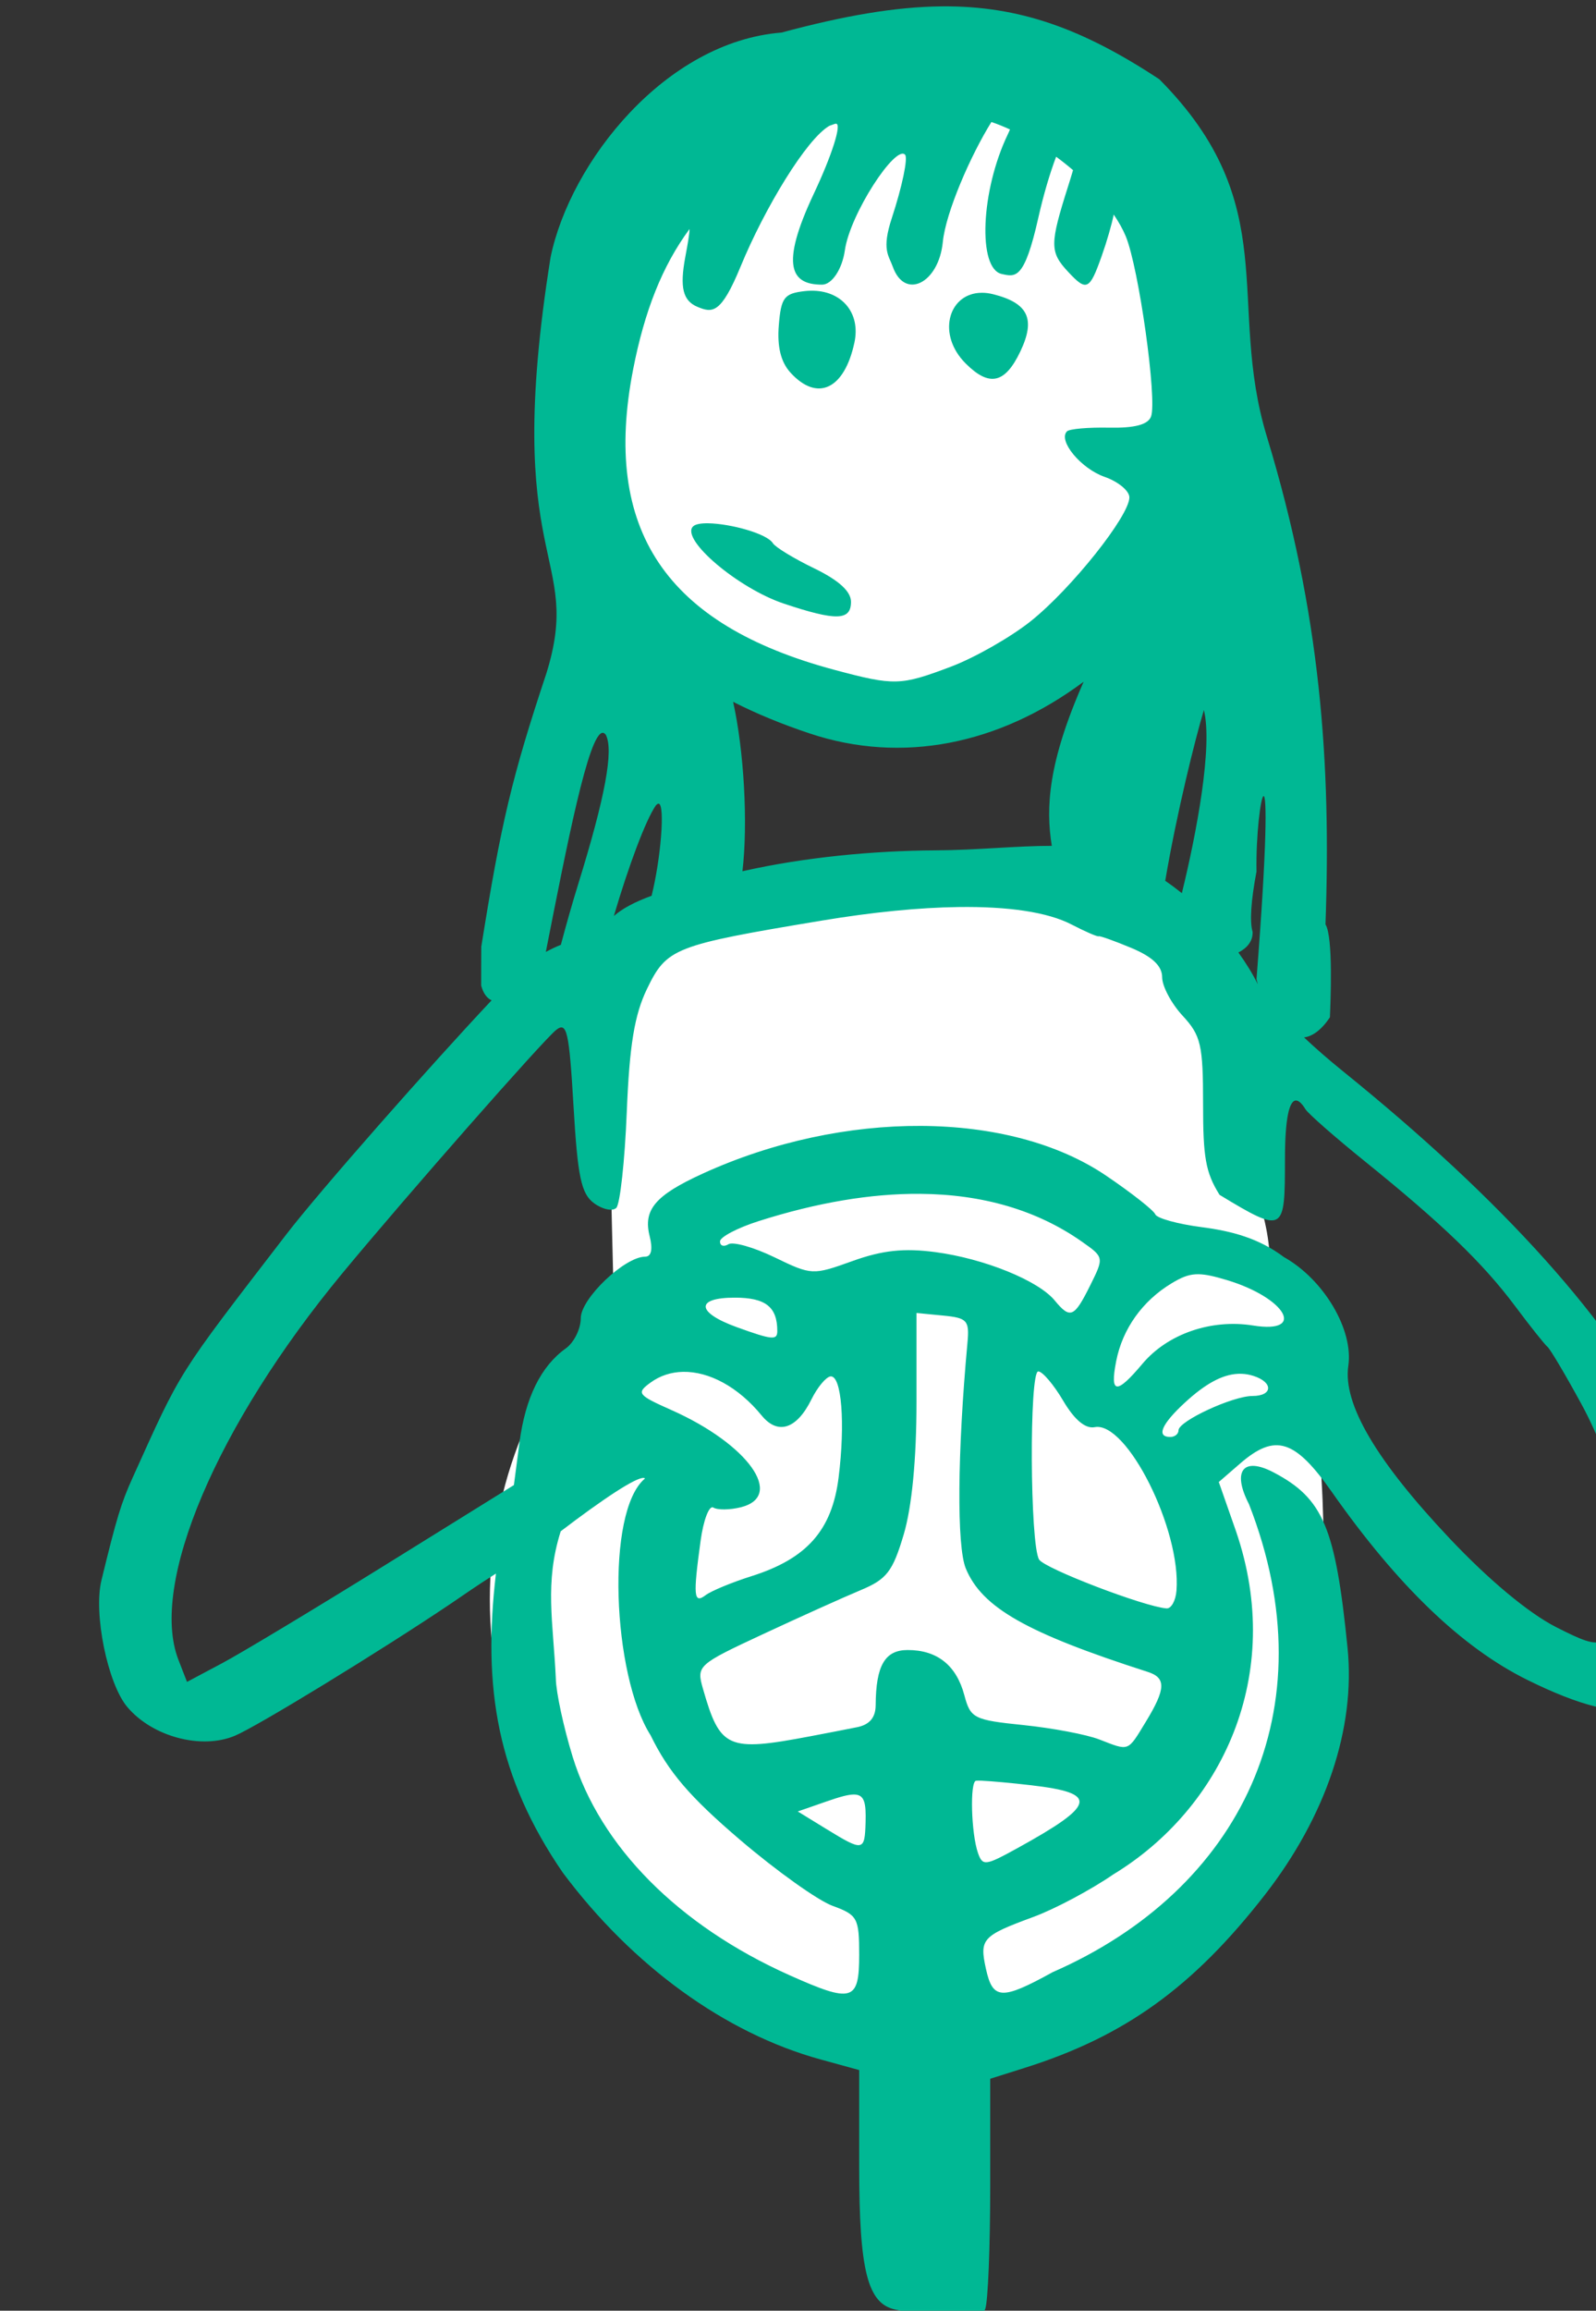 <?xml version="1.0" ?><svg height="177.838mm" viewBox="0 0 122.933 177.838" width="122.933mm" xmlns="http://www.w3.org/2000/svg">
    <rect x="0" y="0" width="122.933" height="177.838" fill="#333333" stroke="none"/>
    <path color="#000" d="m 18554.356,1196.413 c -48.668,2e-4 -88.12,40.715 -88.12,90.941 0,50.225 39.452,90.94 88.12,90.94 48.666,-10e-5 88.118,-40.715 88.119,-90.94 0,-50.225 -39.453,-90.94 -88.119,-90.941 z m 0.482,231.79 c -66.614,-0.564 -83.769,24.745 -83.962,46.683 -0.127,14.331 0.645,47.647 1.334,74.764 -23.024,23.302 -35.982,55.063 -35.983,88.203 0,68.516 54.271,124.06 121.219,124.06 66.949,-3e-4 121.223,-55.544 121.221,-124.06 0,-27.026 0.36,-70.476 -15.577,-92.026 0.564,-23.423 -7.955,-29.082 -7.991,-43.26 -0.1,-40.258 -21.566,-71.893 -93.659,-74.23 -2.253,-0.073 -4.452,-0.117 -6.602,-0.135 z" fill="#FFFFFF" overflow="visible" paint-order="fill markers stroke" transform="translate(-134.318,-63.727) matrix(0.265,0,0,0.265,-4713.551,-247.209)"/>
    <path d="m 18839.41,1145.639 c -13.515,0.116 -28.501,2.726 -46.656,7.611 v 0 c -33.741,2.663 -61.36,37.541 -67.104,65.207 -14.429,90.274 9.747,85.686 -1.236,120.92 -9.969,29.971 -13.163,43.368 -18.912,79.357 -0.03,4.031 -0.03,7.749 -0.03,11.303 0.646,2.343 1.697,3.663 3.027,4.269 -17.533,18.616 -49.783,55.125 -59.777,68.117 -31.998,41.6 -30.174,38.712 -44.578,70.553 -3.341,7.388 -4.634,11.642 -9.053,29.785 -2.351,9.653 1.797,29.98 7.502,36.76 7.282,8.655 21.544,12.468 31.297,8.367 6.548,-2.753 42.096,-24.481 62.586,-38.252 4.651,-3.127 7.116,-4.962 13.279,-8.84 -3.909,33.29 0.392,59.134 19.482,86.91 20.262,27.085 47.176,46.573 74.801,54.172 l 11.307,3.109 v 28.141 c 0,30.154 2.43,39.716 10.523,41.418 2.721,0.572 7.087,1.492 9.705,2.045 9.967,2.108 15.01,1.429 16.405,-2.207 0.795,-2.071 1.445,-17.964 1.445,-35.318 v -31.555 l 10.115,-3.193 c 29.042,-9.166 48.858,-23.433 69.684,-50.178 17.833,-22.9 26.413,-48.477 24.072,-71.744 -3.519,-35.002 -7.056,-43.398 -21.482,-50.982 -8.866,-4.661 -12.159,-0.423 -7.17,9.226 23.436,59.889 -2.533,112.077 -57.073,135.918 -14.825,8.169 -17.407,8.039 -19.388,-0.981 -1.909,-8.69 -1.095,-9.582 13.779,-15.057 6.24,-2.297 16.714,-7.864 23.27,-12.373 31.367,-19.062 50.018,-57.771 35.634,-99.666 l -4.998,-14.279 6.182,-5.355 c 10.217,-8.852 15.912,-7.077 26.738,8.33 19.094,27.176 37.771,45.11 56.756,54.492 30.594,15.12 44.004,11.327 48.641,-13.771 2.697,-14.604 -1.233,-45.02 -7.397,-57.236 -16.626,-32.959 -48.084,-68.019 -95.025,-105.912 -4.025,-3.249 -7.769,-6.528 -11.121,-9.668 2.449,-0.324 5.013,-2.096 7.529,-5.854 0.168,-4.411 0.999,-23.255 -1.291,-26.986 1.666,-46.621 -1.372,-90.225 -17.031,-141.633 -11.86,-38.937 5.057,-67.228 -31.254,-103.787 -22.215,-14.648 -40.655,-21.378 -63.18,-21.184 z m 14.361,33.592 c 1.75,0.571 3.522,1.297 5.409,2.162 -0.206,0.463 -0.401,0.92 -0.631,1.398 -7.885,16.385 -8.799,39.031 -1.776,40.57 4.05,0.888 6.584,1.71 10.635,-16.309 1.511,-6.722 3.378,-12.994 5.182,-17.748 1.692,1.244 3.334,2.547 4.91,3.9 -0.407,1.397 -0.87,2.914 -1.395,4.568 -5.399,16.995 -5.4,19.187 -0.03,24.961 5.374,5.776 6.231,5.37 9.764,-4.615 1.54,-4.352 2.867,-8.987 3.49,-12.012 1.449,2.13 2.634,4.237 3.481,6.264 3.803,9.102 9.205,47.596 7.357,52.414 -0.897,2.34 -4.773,3.357 -12.225,3.207 -6.001,-0.121 -11.488,0.361 -12.197,1.07 -2.687,2.687 4.041,10.819 10.942,13.225 3.955,1.379 7.191,4.059 7.191,5.959 0,5.369 -16.899,26.564 -28.662,35.945 -5.834,4.653 -16.27,10.596 -23.19,13.211 -14.66,5.539 -16.444,5.588 -33.826,0.943 -49.149,-13.133 -67.663,-40.736 -58.555,-87.314 3.296,-16.858 8.432,-29.967 16.391,-40.732 -0.02,1.484 -0.492,4.124 -1.244,8.162 -1.648,8.849 -0.689,12.704 3.59,14.467 4.282,1.767 6.79,2.118 12.463,-11.664 7.003,-17.013 19.245,-37.232 25.865,-40.945 0.537,-0.203 1.071,-0.393 1.603,-0.57 0.1,-0.012 0.202,-0.033 0.297,-0.033 1.723,0 -1.177,9.142 -6.447,20.314 -10.026,21.261 -6.465,26.432 2.389,26.432 2.865,0 5.847,-4.497 6.627,-9.99 1.497,-10.539 14.731,-30.728 17.498,-27.754 0.892,0.958 -0.843,9.247 -3.856,18.422 -3.012,9.176 -0.906,10.77 0.297,14.137 3.468,9.711 13.344,4.813 14.531,-7.209 0.847,-8.579 8.081,-25.163 14.121,-34.836 z m -52.472,48.986 c -0.591,0.011 -1.197,0.05 -1.815,0.121 -5.956,0.682 -6.843,1.857 -7.507,9.934 -0.507,6.165 0.591,10.637 3.347,13.684 7.822,8.642 15.725,4.945 18.639,-8.711 1.856,-8.685 -3.81,-15.181 -12.664,-15.027 z m 49.789,0.6 c -0.334,0 -0.663,0.011 -0.983,0.037 -8.961,0.725 -12.095,12.216 -3.826,20.484 6.876,6.877 11.439,5.888 15.893,-3.453 4.511,-9.458 2.32,-14.083 -7.889,-16.645 -1.125,-0.283 -2.192,-0.418 -3.195,-0.424 z m -79.596,66.949 c -2.121,-0.035 -3.763,0.237 -4.443,0.916 -3.712,3.713 13.085,17.97 26.412,22.416 15.217,5.077 19.5,4.962 19.5,-0.525 0,-3.034 -3.559,-6.27 -10.695,-9.725 -5.884,-2.848 -11.286,-6.129 -12.002,-7.289 -1.752,-2.833 -12.406,-5.689 -18.772,-5.793 z m 109.098,46.006 c -10.398,23.526 -11.04,36.673 -9.262,47.67 -10.16,-0.014 -21.848,1.253 -33.629,1.311 -18.616,0.09 -38.428,2.073 -55.678,5.93 -0.221,0.05 -0.393,0.093 -0.613,0.143 1.656,-14.05 0.44,-35.113 -2.713,-49.213 6.751,3.437 14.185,6.501 22.366,9.221 26.62,8.851 54.891,3.298 79.529,-15.06 z m 34.945,8.219 c 2.591,10.544 -2.051,35.444 -6.402,53.193 -1.568,-1.249 -3.173,-2.455 -4.836,-3.586 3.373,-19.882 8.717,-41.221 11.238,-49.608 z m -174.713,6.625 c 0.303,0.01 0.592,0.194 0.869,0.57 2.337,4.489 -0.169,18.043 -8.037,43.43 -1.774,5.727 -3.467,11.71 -5.023,17.574 -1.422,0.557 -2.921,1.277 -4.373,2.068 6.158,-31.214 12.46,-63.751 16.564,-63.643 z m 192.076,18.377 c 0.885,0.01 1.088,12.87 -2.072,53.189 0.113,0.491 0.252,0.975 0.383,1.461 -1.445,-2.934 -3.364,-6.063 -5.641,-9.229 2.544,-1.29 4.247,-3.341 4.123,-5.988 -0.865,-2.918 -0.489,-8.975 1.135,-17.516 -0.191,-10.583 1.241,-21.924 2.072,-21.918 z m -175.968,2.207 c 0.06,-0.011 0.129,-0.01 0.187,0.01 1.799,0.49 0.585,15.899 -2.109,26.729 -5.067,1.859 -8.485,3.723 -10.977,5.877 4.282,-14.527 9.262,-27.891 12.211,-32.121 0.264,-0.297 0.491,-0.456 0.688,-0.49 z m 87.152,30.016 c 14.676,-0.21 26.049,1.484 32.969,5.062 3.992,2.065 7.54,3.607 7.881,3.426 0.341,-0.181 4.635,1.351 9.543,3.402 6.094,2.546 8.925,5.239 8.925,8.488 0,2.617 2.676,7.649 5.948,11.18 5.332,5.753 5.951,8.427 5.951,25.746 0,15.278 0.689,19.737 4.787,26.277 18.983,11.514 18.977,10.777 19.014,-10.379 0,-11.582 1.206,-17.409 3.42,-16.994 0.737,0.138 1.588,0.97 2.542,2.514 0.815,1.321 8.644,8.177 17.395,15.238 22.287,17.982 34.182,29.434 43.477,41.857 4.406,5.89 8.664,11.246 9.466,11.9 0.8,0.655 5.25,8.152 9.883,16.66 9.992,18.345 14.844,40.572 11.809,54.084 -3.936,17.508 -4.776,17.975 -19.156,10.676 -7.979,-4.049 -19.484,-13.615 -30.899,-25.691 -21.453,-22.697 -31.147,-39.183 -29.521,-50.207 1.542,-10.455 -7.108,-25.056 -18.698,-31.57 -7.264,-5.434 -14.976,-7.543 -23.957,-8.707 -6.957,-0.903 -13.019,-2.583 -13.465,-3.732 -0.448,-1.149 -6.873,-6.198 -14.281,-11.217 -28.107,-19.048 -76.326,-19.287 -117.273,-0.586 -13.777,6.292 -17.33,10.476 -15.408,18.135 0.965,3.845 0.5,5.977 -1.297,5.977 -5.949,0 -18.715,12.166 -18.715,17.836 0,3.132 -1.962,7.094 -4.356,8.805 -7.247,5.174 -11.765,14.354 -13.47,27.355 l -1.617,12.342 -37.28,23.143 c -20.505,12.729 -41.885,25.588 -47.508,28.578 l -10.226,5.439 -2.496,-6.416 c -8.528,-21.909 11.098,-68.117 47.705,-112.322 18.732,-22.62 58.381,-67.702 62.107,-70.621 3.107,-2.433 3.757,0.434 5.026,22.107 1.204,20.594 2.234,25.475 5.951,28.219 2.471,1.824 5.388,2.44 6.482,1.367 1.096,-1.072 2.468,-13.575 3.045,-27.783 0.793,-19.516 2.234,-28.279 5.891,-35.834 5.742,-11.861 7.798,-12.667 50.703,-19.803 14.873,-2.474 28.287,-3.788 39.703,-3.951 z m -11.096,83.289 c 18.27,0.13 34.126,4.775 47.11,13.904 6.427,4.518 6.435,4.559 2.381,12.713 -4.646,9.342 -5.79,9.823 -10.319,4.338 -4.775,-5.785 -20.512,-12.153 -34.664,-14.025 -9.142,-1.21 -15.413,-0.536 -24.092,2.586 -11.561,4.157 -11.888,4.14 -22.679,-1.084 -6.022,-2.915 -12.052,-4.62 -13.397,-3.789 -1.345,0.831 -2.445,0.463 -2.445,-0.818 0,-1.281 5.088,-3.947 11.305,-5.922 16.918,-5.374 32.59,-8.003 46.8,-7.902 z m 81.024,23.35 c 2.105,0.035 4.577,0.609 8.131,1.674 17.17,5.145 23.319,15.719 7.683,13.219 -12.166,-1.946 -24.847,2.435 -32.142,11.105 -7.579,9.008 -9.517,8.818 -7.643,-0.752 1.84,-9.39 7.636,-17.515 16.145,-22.633 2.685,-1.616 4.64,-2.46 6.943,-2.596 0.288,-0.017 0.582,-0.023 0.883,-0.018 z m -134.821,6.801 c 8.943,0 12.352,2.682 12.352,9.715 0,2.717 -1.494,2.573 -11.756,-1.135 -11.821,-4.271 -12.121,-8.58 -0.596,-8.58 z m 52.811,4.457 7.734,0.748 c 7.018,0.677 7.675,1.407 7.08,7.885 -2.945,31.965 -3.143,59.145 -0.482,65.568 4.709,11.37 17.626,18.706 52.902,30.039 5.368,1.725 5.243,4.933 -0.568,14.465 -5.381,8.825 -4.707,8.568 -13.559,5.141 -3.685,-1.426 -13.583,-3.3 -22,-4.164 -14.481,-1.487 -15.408,-1.953 -17.209,-8.707 -2.309,-8.655 -7.887,-13.094 -16.455,-13.094 -6.622,0 -9.24,4.51 -9.31,16.023 -0.02,3.586 -1.77,5.658 -5.387,6.387 -2.944,0.593 -9.104,1.788 -13.685,2.654 -23.979,4.536 -26.138,3.581 -31.112,-13.76 -1.939,-6.761 -1.651,-7.024 17.547,-15.963 10.734,-4.998 23.468,-10.73 28.295,-12.74 7.559,-3.147 9.297,-5.394 12.496,-16.168 2.373,-7.995 3.713,-21.869 3.713,-38.414 z m 35.387,16.963 c 1.222,0 4.481,3.827 7.24,8.502 3.274,5.55 6.45,8.22 9.156,7.691 9.334,-1.823 25.173,29.784 23.785,47.471 -0.231,2.945 -1.532,5.272 -2.89,5.168 -6.507,-0.498 -35.425,-11.575 -37.039,-14.187 -2.669,-4.317 -2.901,-54.645 -0.252,-54.645 z m -103.248,0.129 c 7.55,-0.142 16.033,4.346 22.865,12.691 4.688,5.729 10.189,3.95 14.447,-4.668 1.747,-3.538 4.251,-6.552 5.561,-6.697 3.209,-0.357 4.323,13.53 2.351,29.34 -1.912,15.322 -9.213,23.587 -25.314,28.67 -5.697,1.798 -11.696,4.28 -13.332,5.514 -3.47,2.615 -3.681,0.34 -1.469,-15.799 0.829,-6.043 2.494,-10.38 3.703,-9.633 1.209,0.747 4.817,0.706 8.014,-0.098 12.873,-3.231 2.064,-18.335 -20.205,-28.229 -9.826,-4.366 -10.251,-4.914 -6.094,-7.953 2.801,-2.048 6.042,-3.074 9.473,-3.139 z m 162.408,0.568 c 1.137,0.047 2.255,0.247 3.365,0.6 5.851,1.856 5.676,5.842 -0.254,5.842 -5.749,0 -21.498,7.3 -21.498,9.963 0,1.067 -1.073,1.938 -2.383,1.938 -4.138,0 -2.596,-3.669 4.168,-9.916 5.924,-5.473 10.859,-8.195 15.457,-8.422 0.383,-0.019 0.766,-0.019 1.145,0 z m -173.797,30.252 c 0.148,0.02 0.261,0.068 0.34,0.148 -11.547,9.575 -9.459,57.201 1.607,74.555 5.219,10.698 11.385,17.9 26.008,30.381 10.541,8.997 22.645,17.628 26.9,19.18 7.259,2.648 7.737,3.522 7.737,14.242 0,13.486 -1.99,14.067 -20.233,5.912 -32.261,-14.421 -55.032,-37.352 -63.072,-63.51 -2.614,-8.508 -4.805,-18.682 -4.867,-22.609 -0.771,-16.655 -3.325,-27.75 1.414,-42.811 12.306,-9.385 21.956,-15.78 24.166,-15.488 z m 97.188,87.895 c 0.308,-10e-4 0.701,0.01 1.171,0.027 v 0.01 c 2.821,0.129 8.36,0.632 14.239,1.314 19.704,2.287 18.938,5.638 -4.184,18.358 -9.186,5.053 -9.963,5.139 -11.305,1.273 -1.969,-5.667 -2.38,-20.597 -0.576,-20.941 0.125,-0.024 0.347,-0.036 0.655,-0.037 z m -35.922,4.039 c 2.881,0.114 3.342,2.481 3.183,8.057 -0.239,8.46 -0.677,8.535 -11.379,1.971 l -8.33,-5.109 8.33,-2.894 c 3.866,-1.345 6.466,-2.092 8.196,-2.023 z" fill="#00B894" transform="translate(-134.318,-63.727) matrix(0.265,0,0,0.265,-4713.551,-247.209) translate(-271.764,29.554)"/>
</svg>